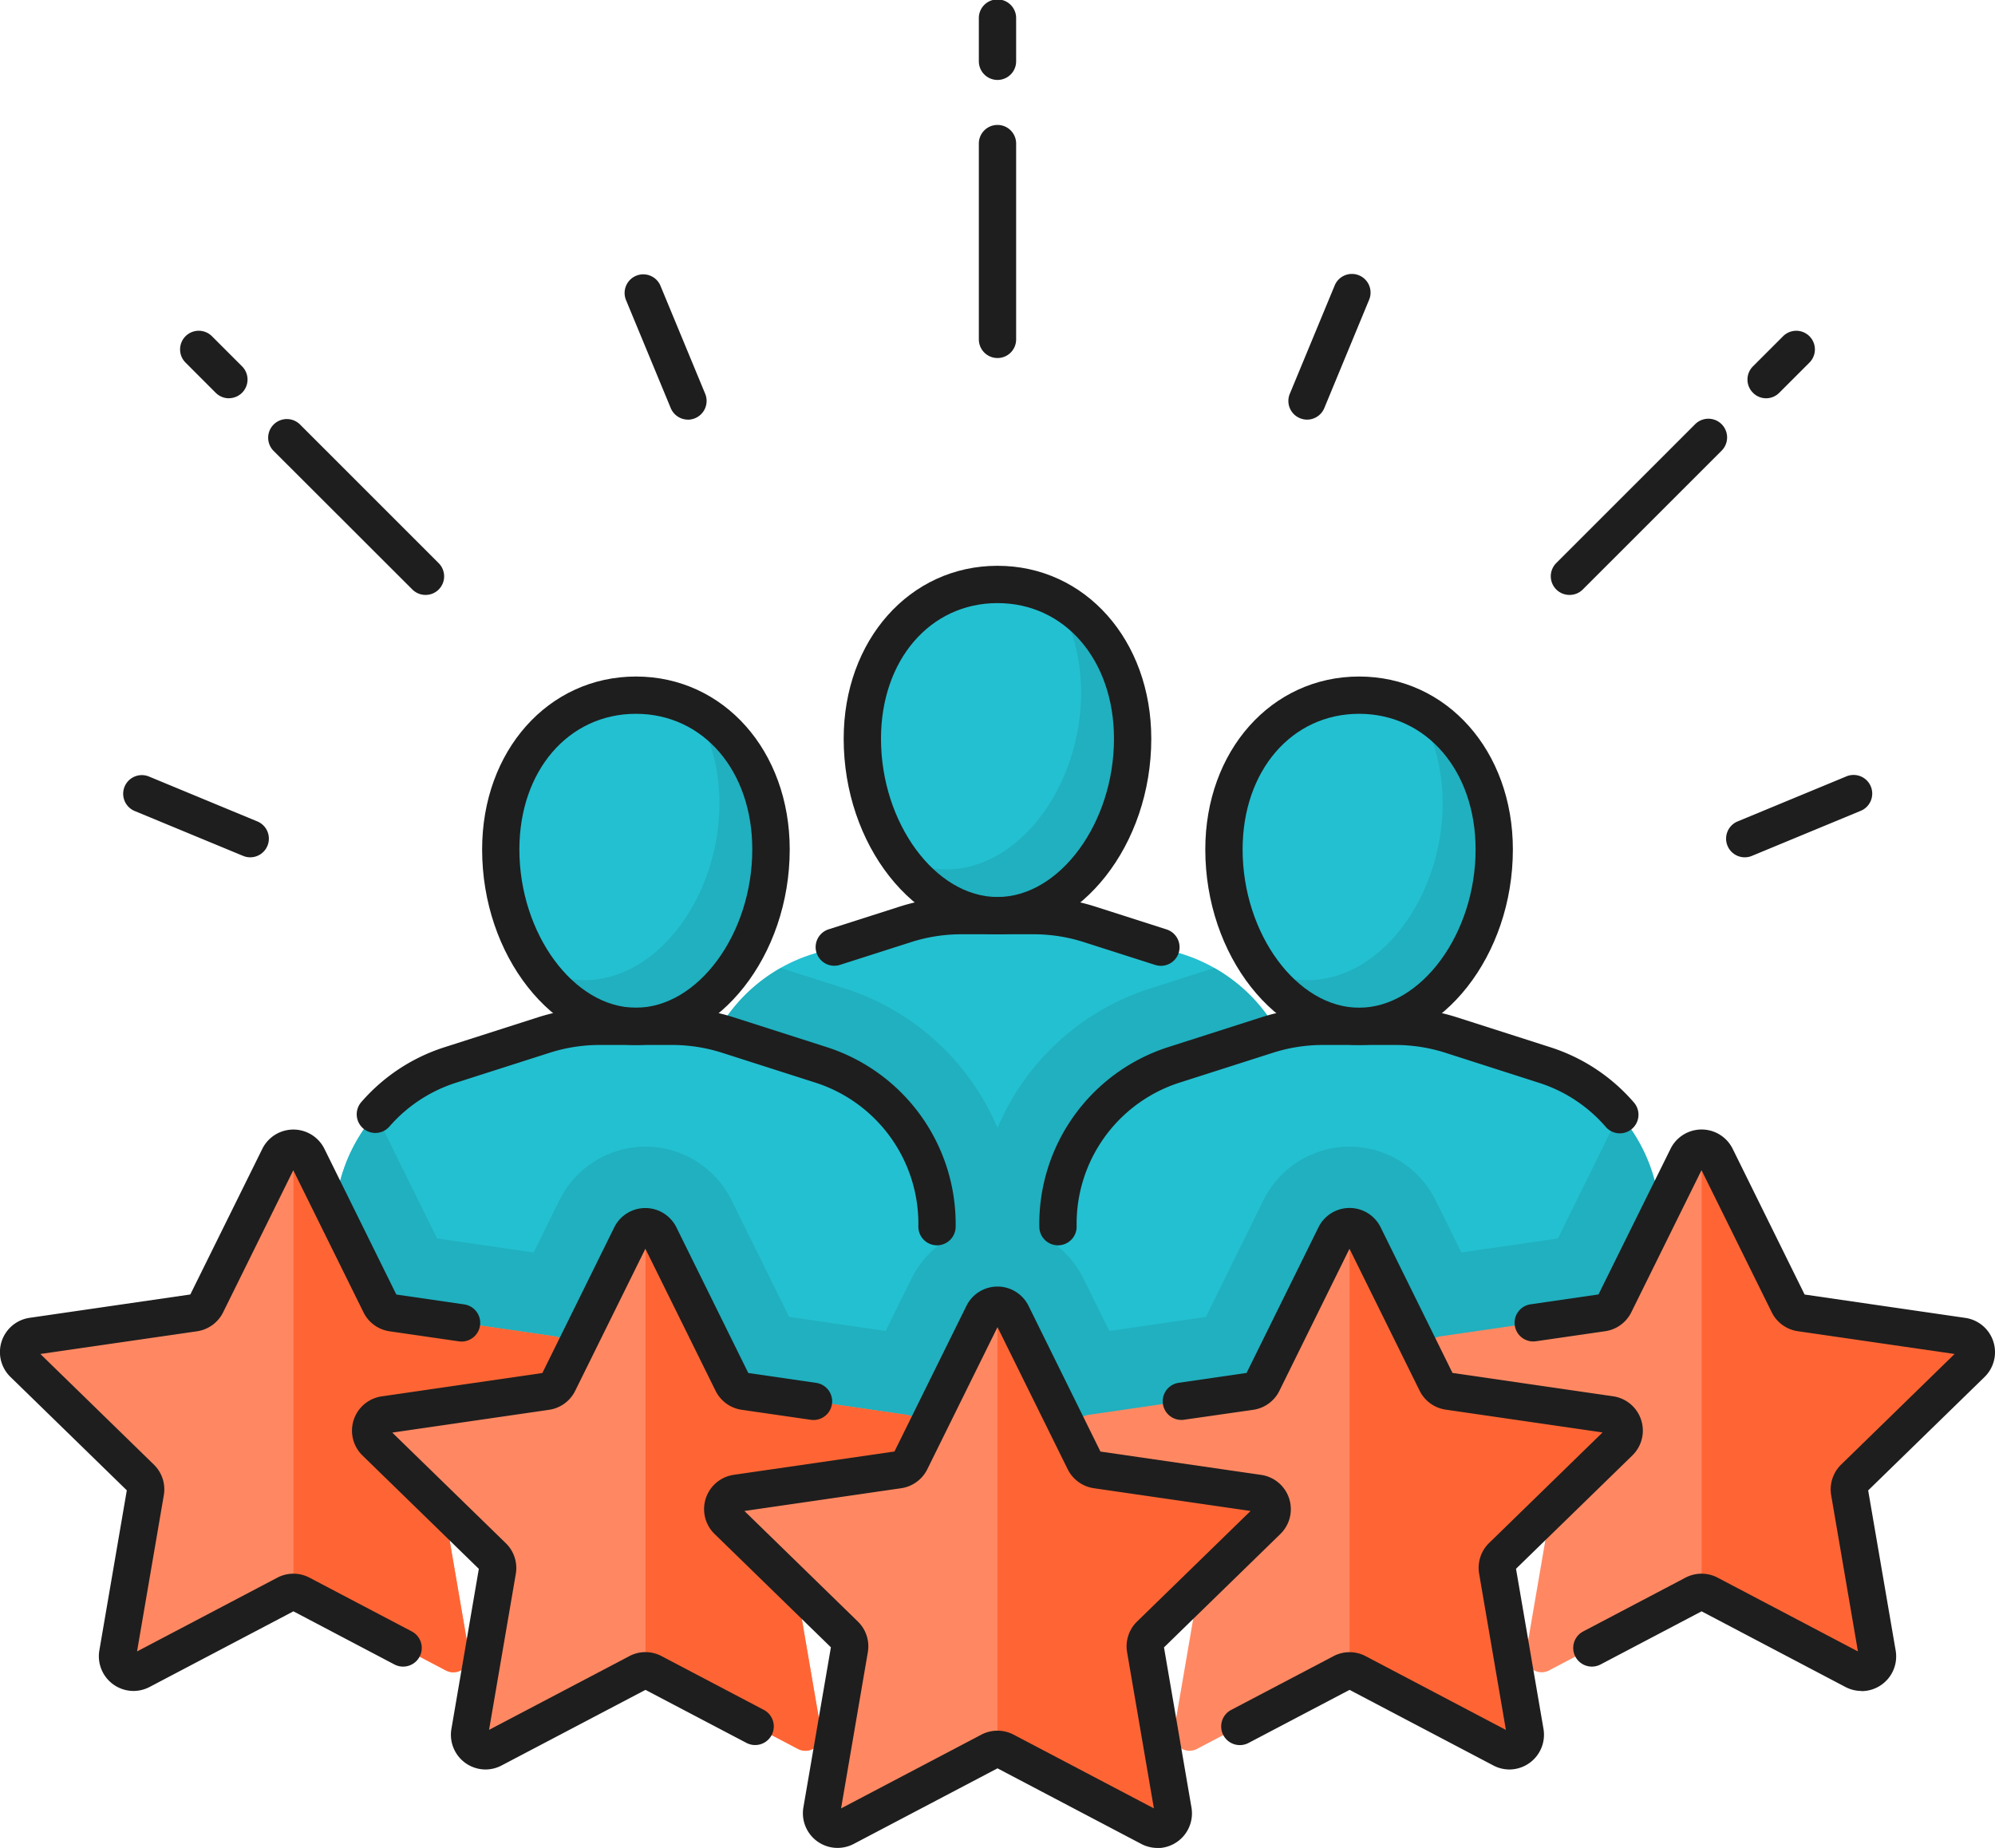 <svg xmlns="http://www.w3.org/2000/svg" width="1080" height="1000.49" viewBox="0 0 1080 1000.49"><g id="Слой_2" data-name="Слой 2"><g id="team05_530868548"><g id="team05_530868548-2" data-name="team05_530868548"><path d="M703 604.17a89.89 89.89.0 0 0-62.47-87.51l-50.7-16.21a98.74 98.74.0 0 0-30.23-4.72H520.4a99 99 0 0 0-30.25 4.72l-50.68 16.21A89.87 89.87.0 0 0 377 604.17V775.76H703z" fill="#23c0d1"/><path d="M613.16 4e2c0 49.51-32.77 95.77-73.16 95.77S466.85 449.47 466.85 4e2 499.6 316.42 540 316.42 613.16 350.44 613.16 4e2z" fill="#23c0d1"/><path d="M703 604.17a89.86 89.86.0 0 0-45.65-80.08L622 535.39a133.86 133.86.0 0 0-82 75.32A133.91 133.91.0 0 0 458 535.39l-35.3-11.3A89.87 89.87.0 0 0 377 604.17V775.76H703z" fill="#20b0bf"/><path d="M570.8 323.64c9.1 13.74 14.46 31.26 14.46 51.32.0 49.51-32.73 95.77-73.16 95.77a55.2 55.2.0 0 1-25.18-6.23c13.33 18.82 32.17 31.23 53.08 31.23 40.39.0 73.16-46.26 73.16-95.77C613.16 363.94 595.82 336.13 570.8 323.64z" fill="#20b0bf"/><path d="M181.22 781.06V664.12a89.89 89.89.0 0 1 62.49-87.51l50.67-16.22a99.39 99.39.0 0 1 30.26-4.73h39.18a99.19 99.19.0 0 1 30.26 4.73l50.68 16.22a89.91 89.91.0 0 1 62.49 87.51V823.87h-326z" fill="#23c0d1"/><path d="M417.4 459.9c0 49.51-32.76 95.76-73.15 95.76s-73.18-46.25-73.18-95.76 32.75-83.54 73.18-83.54S417.4 410.4 417.4 459.9z" fill="#23c0d1"/><path d="M375 383.58c9.1 13.74 14.46 31.27 14.46 51.32.0 49.51-32.75 95.77-73.15 95.77a55.31 55.31.0 0 1-25.21-6.22c13.36 18.82 32.19 31.21 53.11 31.21 40.39.0 73.15-46.25 73.15-95.76C417.4 423.88 400.06 396.07 375 383.58z" fill="#20b0bf"/><path d="M507.25 674.92a52 52 0 0 0-13.83 17.36l-14 28.33L427.2 713 396 649.79a51.92 51.92.0 0 0-93.13.0l-14 28.32-52.26-7.59-31.2-63.23c-.67-1.36-1.4-2.66-2.19-3.93a89.71 89.71.0 0 0-22 60.76V823.87h326z" fill="#20b0bf"/><path d="M572.73 781.06V664.12a89.91 89.91.0 0 1 62.5-87.51l50.67-16.22a99.34 99.34.0 0 1 30.26-4.73h39.18a99.19 99.19.0 0 1 30.26 4.73l50.68 16.22a89.88 89.88.0 0 1 62.49 87.51V823.87h-326z" fill="#23c0d1"/><path d="M808.92 459.9c0 49.51-32.77 95.76-73.17 95.76s-73.16-46.25-73.16-95.76 32.75-83.54 73.16-83.54S808.92 410.4 808.92 459.9z" fill="#23c0d1"/><path d="M766.56 383.58C775.64 397.32 781 414.85 781 434.9c0 49.51-32.77 95.77-73.16 95.77a55.3 55.3.0 0 1-25.2-6.22c13.33 18.82 32.19 31.21 53.09 31.21 40.4.0 73.17-46.25 73.17-95.76C808.92 423.88 791.58 396.07 766.56 383.58z" fill="#20b0bf"/><path d="M874.57 607.29l-31.19 63.23-52.26 7.59-14-28.32a51.93 51.93.0 0 0-93.15.0L652.81 713l-52.27 7.6-14-28.33a52.25 52.25.0 0 0-13.85-17.36v149h326V664.12a89.85 89.85.0 0 0-22-60.76C876 604.63 875.26 605.94 874.57 607.29z" fill="#20b0bf"/><path d="M917.14 863.1 838.6 904.37a8.64 8.64.0 0 1-12.54-9.12l15-87.43a8.71 8.71.0 0 0-2.48-7.66L775 738.25a8.65 8.65.0 0 1 4.8-14.76l87.79-12.76a8.69 8.69.0 0 0 6.52-4.74l39.25-79.55a8.65 8.65.0 0 1 15.52.0L968.17 706a8.73 8.73.0 0 0 6.51 4.74l87.81 12.76a8.65 8.65.0 0 1 4.78 14.76l-63.52 61.91a8.63 8.63.0 0 0-2.49 7.66l15 87.43a8.66 8.66.0 0 1-12.57 9.12L925.18 863.1A8.66 8.66.0 0 0 917.14 863.1z" fill="#ff8862"/><path d="M726.55 905.6 648 946.87a8.66 8.66.0 0 1-12.57-9.12l15-87.42a8.74 8.74.0 0 0-2.51-7.67l-63.52-61.92A8.65 8.65.0 0 1 589.26 766L677 753.22a8.72 8.72.0 0 0 6.53-4.74L722.81 669a8.65 8.65.0 0 1 15.53.0l39.24 79.53a8.74 8.74.0 0 0 6.53 4.74L871.89 766a8.66 8.66.0 0 1 4.81 14.76l-63.54 61.92a8.76 8.76.0 0 0-2.49 7.67l15 87.42a8.65 8.65.0 0 1-12.55 9.12L734.6 905.6A8.62 8.62.0 0 0 726.55 905.6z" fill="#ff8862"/><path d="M162.87 863.1l78.51 41.27a8.65 8.65.0 0 0 12.56-9.12l-15-87.43a8.6 8.6.0 0 1 2.48-7.66L305 738.25a8.65 8.65.0 0 0-4.81-14.76l-87.78-12.76a8.66 8.66.0 0 1-6.5-4.74L166.6 626.44a8.66 8.66.0 0 0-15.53.0L111.83 706a8.74 8.74.0 0 1-6.53 4.74L17.52 723.49a8.65 8.65.0 0 0-4.8 14.76l63.53 61.91a8.71 8.71.0 0 1 2.49 7.66l-15 87.43a8.65 8.65.0 0 0 12.56 9.12l78.51-41.27A8.7 8.7.0 0 1 162.87 863.1z" fill="#ff8862"/><path d="M300.15 723.49l-87.78-12.76a8.66 8.66.0 0 1-6.5-4.74L166.6 626.44a8.51 8.51.0 0 0-7.75-4.81V862.1a8.55 8.55.0 0 1 4 1l78.51 41.27a8.65 8.65.0 0 0 12.56-9.12l-15-87.43a8.6 8.6.0 0 1 2.48-7.66L305 738.25A8.65 8.65.0 0 0 300.15 723.49z" fill="#ff6534"/><path d="M353.44 905.6 432 946.87a8.66 8.66.0 0 0 12.57-9.12l-15-87.42a8.65 8.65.0 0 1 2.49-7.67l63.51-61.92A8.65 8.65.0 0 0 490.75 766L403 753.22a8.7 8.7.0 0 1-6.54-4.74L357.17 669a8.64 8.64.0 0 0-15.52.0L302.4 748.48a8.64 8.64.0 0 1-6.52 4.74L208.1 766a8.65 8.65.0 0 0-4.79 14.76l63.52 61.92a8.64 8.64.0 0 1 2.48 7.67l-15 87.42a8.64 8.64.0 0 0 12.54 9.12L345.4 905.6A8.6 8.6.0 0 1 353.44 905.6z" fill="#ff8862"/><path d="M349.42 904.6a8.4 8.4.0 0 1 4 1L432 946.87a8.66 8.66.0 0 0 12.57-9.12l-15-87.42a8.65 8.65.0 0 1 2.49-7.67l63.51-61.92A8.65 8.65.0 0 0 490.75 766L403 753.22a8.7 8.7.0 0 1-6.54-4.74L357.17 669a8.52 8.52.0 0 0-7.75-4.83z" fill="#ff6534"/><path d="M536 948.09l-78.53 41.27a8.65 8.65.0 0 1-12.55-9.11l15-87.43a8.61 8.61.0 0 0-2.48-7.66l-63.52-61.93a8.65 8.65.0 0 1 4.78-14.76l87.81-12.76A8.7 8.7.0 0 0 493 791l39.26-79.53a8.64 8.64.0 0 1 15.5.0L587 791a8.59 8.59.0 0 0 6.5 4.74l87.79 12.76a8.66 8.66.0 0 1 4.8 14.76l-63.51 61.93a8.63 8.63.0 0 0-2.51 7.66l15 87.43a8.66 8.66.0 0 1-12.57 9.11L544 948.09a8.66 8.66.0 0 0-8 0z" fill="#ff8862"/><path d="M544 948.09l78.51 41.27a8.66 8.66.0 0 0 12.57-9.11l-15-87.43a8.7 8.7.0 0 1 2.48-7.66l63.54-61.93a8.66 8.66.0 0 0-4.8-14.76l-87.79-12.76A8.59 8.59.0 0 1 587 791l-39.29-79.53a8.49 8.49.0 0 0-7.74-4.82V947.09A8.91 8.91.0 0 1 544 948.09z" fill="#ff6534"/><path d="M734.6 905.6l78.52 41.27a8.65 8.65.0 0 0 12.55-9.12l-15-87.42a8.76 8.76.0 0 1 2.49-7.67l63.54-61.92A8.66 8.66.0 0 0 871.89 766l-87.78-12.76a8.74 8.74.0 0 1-6.53-4.74L738.34 669a8.56 8.56.0 0 0-7.75-4.83V904.6A8.42 8.42.0 0 1 734.6 905.6z" fill="#ff6534"/><path d="M925.18 863.1l78.52 41.27a8.66 8.66.0 0 0 12.57-9.12l-15-87.43a8.63 8.63.0 0 1 2.49-7.66l63.52-61.91a8.65 8.65.0 0 0-4.78-14.76l-87.81-12.76a8.73 8.73.0 0 1-6.51-4.74l-39.26-79.55a8.54 8.54.0 0 0-7.75-4.81V862.1A8.52 8.52.0 0 1 925.18 863.1z" fill="#ff6534"/><path d="M628.44 522.9a10.43 10.43.0 0 1-3.09-.49l-38.6-12.34a88.81 88.81.0 0 0-27.17-4.25H520.4a88.94 88.94.0 0 0-27.19 4.25l-38.58 12.34a10.1 10.1.0 0 1-6.15-19.24l38.58-12.34a109.69 109.69.0 0 1 33.34-5.19h39.18a109.75 109.75.0 0 1 33.35 5.19l38.58 12.36a10.09 10.09.0 0 1-3.07 19.71z" fill="#1e1e1e"/><path d="M540 505.82c-45.14.0-83.27-48.48-83.27-105.86.0-53.38 35.8-93.64 83.27-93.64s83.25 40.26 83.25 93.64C623.25 457.34 585.12 505.82 540 505.82zm0-179.3c-36.54.0-63.07 30.89-63.07 73.44.0 45.64 29.48 85.68 63.07 85.68s63.06-40 63.06-85.68C603.06 357.41 576.53 326.52 540 326.52z" fill="#1e1e1e"/><path d="M507.25 674.21h-.2a10.09 10.09.0 0 1-9.89-10.31 80.26 80.26.0 0 0-55.47-77.67L391 570a89.05 89.05.0 0 0-27.2-4.25H324.64A88.86 88.86.0 0 0 297.47 570l-50.7 16.22a79.9 79.9.0 0 0-35.94 23.68 10.09 10.09.0 1 1-15.25-13.22 99.8 99.8.0 0 1 45-29.69l50.68-16.23a109.69 109.69.0 0 1 33.34-5.19h39.18a109.75 109.75.0 0 1 33.35 5.19L447.84 567a100.59 100.59.0 0 1 69.5 97.33A10.1 10.1.0 0 1 507.25 674.21z" fill="#1e1e1e"/><path d="M344.25 565.76C299.1 565.76 261 517.28 261 459.9c0-53.38 35.8-93.63 83.28-93.63s83.24 40.25 83.24 93.63C427.49 517.28 389.36 565.76 344.25 565.76zm0-179.3c-36.55.0-63.08 30.89-63.08 73.44.0 45.64 29.48 85.68 63.08 85.68s63-40 63-85.68C407.29 417.35 380.77 386.46 344.25 386.46z" fill="#1e1e1e"/><path d="M572.73 674.21a10.1 10.1.0 0 1-10.09-9.88A100.55 100.55.0 0 1 632.14 567l50.68-16.23a109.69 109.69.0 0 1 33.34-5.19h39.18a109.8 109.8.0 0 1 33.35 5.19L839.36 567a99.76 99.76.0 0 1 45 29.7 10.09 10.09.0 1 1-15.23 13.23 79.78 79.78.0 0 0-36-23.7L782.54 570a89.05 89.05.0 0 0-27.2-4.25H716.16A88.86 88.86.0 0 0 689 570l-50.7 16.22a80.26 80.26.0 0 0-55.46 77.67A10.09 10.09.0 0 1 573 674.21z" fill="#1e1e1e"/><path d="M735.75 565.76c-45.13.0-83.26-48.48-83.26-105.86.0-53.38 35.8-93.63 83.26-93.63S819 406.52 819 459.9C819 517.28 780.88 565.76 735.75 565.76zm0-179.3c-36.53.0-63.06 30.89-63.06 73.44.0 45.64 29.47 85.68 63.06 85.68s63.07-40 63.07-85.68C798.82 417.35 772.29 386.46 735.75 386.46z" fill="#1e1e1e"/><path d="M626.57 1000.49a19 19 0 0 1-8.74-2.18L540 957.38l-77.85 40.93a18.77 18.77.0 0 1-27.23-19.78l14.89-86.68-63-61.38a18.77 18.77.0 0 1 10.41-32l87-12.63L523.18 707a18.75 18.75.0 0 1 33.63.0l38.92 78.88 87 12.63a18.76 18.76.0 0 1 10.4 32l-63 61.39 14.87 86.67a18.8 18.8.0 0 1-18.49 22zM540 937a18.79 18.79.0 0 1 8.71 2.14l75.95 39.92-14.5-84.54a18.75 18.75.0 0 1 5.39-16.62L677 818.05l-84.9-12.33A18.85 18.85.0 0 1 578 795.46l-38-76.94-38 76.93a18.78 18.78.0 0 1-14.11 10.27L403 818.05l61.43 59.88a18.71 18.71.0 0 1 5.37 16.6l-14.48 84.54 75.91-39.92A18.88 18.88.0 0 1 540 937z" fill="#1e1e1e"/><path d="M262.84 958a18.78 18.78.0 0 1-18.47-21.93l14.85-86.69-63-61.38a18.76 18.76.0 0 1 10.39-32l87-12.65 38.92-78.86a18.76 18.76.0 0 1 33.64.0l38.92 78.86 36.75 5.34a10.09 10.09.0 0 1-2.9 20l-37.49-5.43A18.77 18.77.0 0 1 387.38 753l-38-76.92-38 76.92a18.75 18.75.0 0 1-14.11 10.27l-84.91 12.34 61.44 59.86A18.73 18.73.0 0 1 279.25 852l-14.49 84.55 75.94-39.92a18.62 18.62.0 0 1 17.44.0l55.36 29.1a10.1 10.1.0 1 1-9.41 17.88L349.42 914.9l-77.84 40.91A18.72 18.72.0 0 1 262.84 958z" fill="#1e1e1e"/><path d="M72.25 915.49a18.8 18.8.0 0 1-18.47-21.93l14.87-86.69-63-61.4a18.75 18.75.0 0 1 10.38-32l87-12.64L142 622a18.75 18.75.0 0 1 33.63.0l38.92 78.86 36.77 5.35a10.09 10.09.0 1 1-2.92 20l-37.51-5.44a18.75 18.75.0 0 1-14.11-10.27l-38-76.92-38 76.93a18.82 18.82.0 0 1-14.14 10.26L21.86 733.05l61.43 59.89a18.68 18.68.0 0 1 5.39 16.59L74.19 894.09l75.93-39.93a18.7 18.7.0 0 1 17.45.0l55.36 29.1a10.1 10.1.0 0 1-9.42 17.88l-54.66-28.76L81 913.32A18.88 18.88.0 0 1 72.25 915.49z" fill="#1e1e1e"/><path d="M817.17 958a18.66 18.66.0 0 1-8.74-2.17L730.59 914.9 675.9 943.64a10.1 10.1.0 0 1-9.42-17.88l55.38-29.1a18.64 18.64.0 0 1 17.45.0l75.91 39.92L800.73 852a18.79 18.79.0 0 1 5.39-16.61l61.43-59.86-84.89-12.34A18.77 18.77.0 0 1 768.55 753l-38-76.92L692.6 753a18.75 18.75.0 0 1-14.11 10.27L641 768.65a10.1 10.1.0 1 1-2.91-20l36.74-5.34 38.94-78.86a18.75 18.75.0 0 1 33.63.0l38.91 78.86 87 12.65a18.77 18.77.0 0 1 10.39 32l-63 61.38 14.87 86.69A18.8 18.8.0 0 1 817.17 958z" fill="#1e1e1e"/><path d="M1007.74 915.49a18.84 18.84.0 0 1-8.74-2.17l-77.84-40.94-54.69 28.76a10.1 10.1.0 0 1-9.4-17.88l55.34-29.1a18.74 18.74.0 0 1 17.47.0l75.92 39.93-14.49-84.56a18.79 18.79.0 0 1 5.38-16.59l61.43-59.89-84.86-12.33a18.74 18.74.0 0 1-14.14-10.27l-38-76.92-38 76.93a18.77 18.77.0 0 1-14.11 10.26l-37.52 5.44a10.09 10.09.0 0 1-2.92-20l36.78-5.35L904.34 622A18.75 18.75.0 0 1 938 622l38.93 78.86 87 12.65a18.76 18.76.0 0 1 10.41 32l-63 61.4 14.88 86.67a18.78 18.78.0 0 1-18.47 22z" fill="#1e1e1e"/><path d="M372.43 227.19a10.13 10.13.0 0 1-9.32-6.24l-24.3-58.69a10.1 10.1.0 0 1 18.66-7.72l24.29 58.67a10.14 10.14.0 0 1-9.33 14z" fill="#1e1e1e"/><path d="M135.44 464.15a10 10 0 0 1-3.85-.78L72.91 439.08a10.1 10.1.0 0 1 7.75-18.66l58.66 24.3a10.1 10.1.0 0 1-3.88 19.43z" fill="#1e1e1e"/><path d="M707.56 227.19a9.9 9.9.0 0 1-3.85-.79 10.08 10.08.0 0 1-5.47-13.19l24.3-58.67a10.09 10.09.0 0 1 18.65 7.72L716.89 221A10.13 10.13.0 0 1 707.56 227.19z" fill="#1e1e1e"/><path d="M944.54 464.15a10.1 10.1.0 0 1-3.88-19.43l58.69-24.3a10.1 10.1.0 1 1 7.72 18.66l-58.65 24.29A10.1 10.1.0 0 1 944.54 464.15z" fill="#1e1e1e"/><path d="M540 193.84a10.1 10.1.0 0 1-10.1-10.09V77.42a10.1 10.1.0 0 1 20.19.0V183.75A10.08 10.08.0 0 1 540 193.84z" fill="#1e1e1e"/><path d="M540 43.28a10.1 10.1.0 0 1-10.1-10.1V10.1a10.1 10.1.0 1 1 20.19.0V33.18A10.09 10.09.0 0 1 540 43.28z" fill="#1e1e1e"/><path d="M230.37 322.09a10.08 10.08.0 0 1-7.15-2.95L148 244a10.11 10.11.0 0 1 14.29-14.3l75.18 75.19a10.1 10.1.0 0 1 0 14.29A10 10 0 0 1 230.37 322.09z" fill="#1e1e1e"/><path d="M123.91 215.63a10.13 10.13.0 0 1-7.16-3l-16.31-16.32a10.1 10.1.0 1 1 14.3-14.27l16.31 16.31a10.11 10.11.0 0 1-7.14 17.25z" fill="#1e1e1e"/><path d="M849.62 322.09a10.1 10.1.0 0 1-7.14-17.24l75.2-75.19A10.1 10.1.0 1 1 932 244l-75.19 75.18A10 10 0 0 1 849.62 322.09z" fill="#1e1e1e"/><path d="M956.08 215.63a10 10 0 0 1-7.12-3 10.09 10.09.0 0 1 0-14.28l16.31-16.31a10.09 10.09.0 1 1 14.28 14.27l-16.32 16.32A10.07 10.07.0 0 1 956.08 215.63z" fill="#1e1e1e"/></g></g></g></svg>